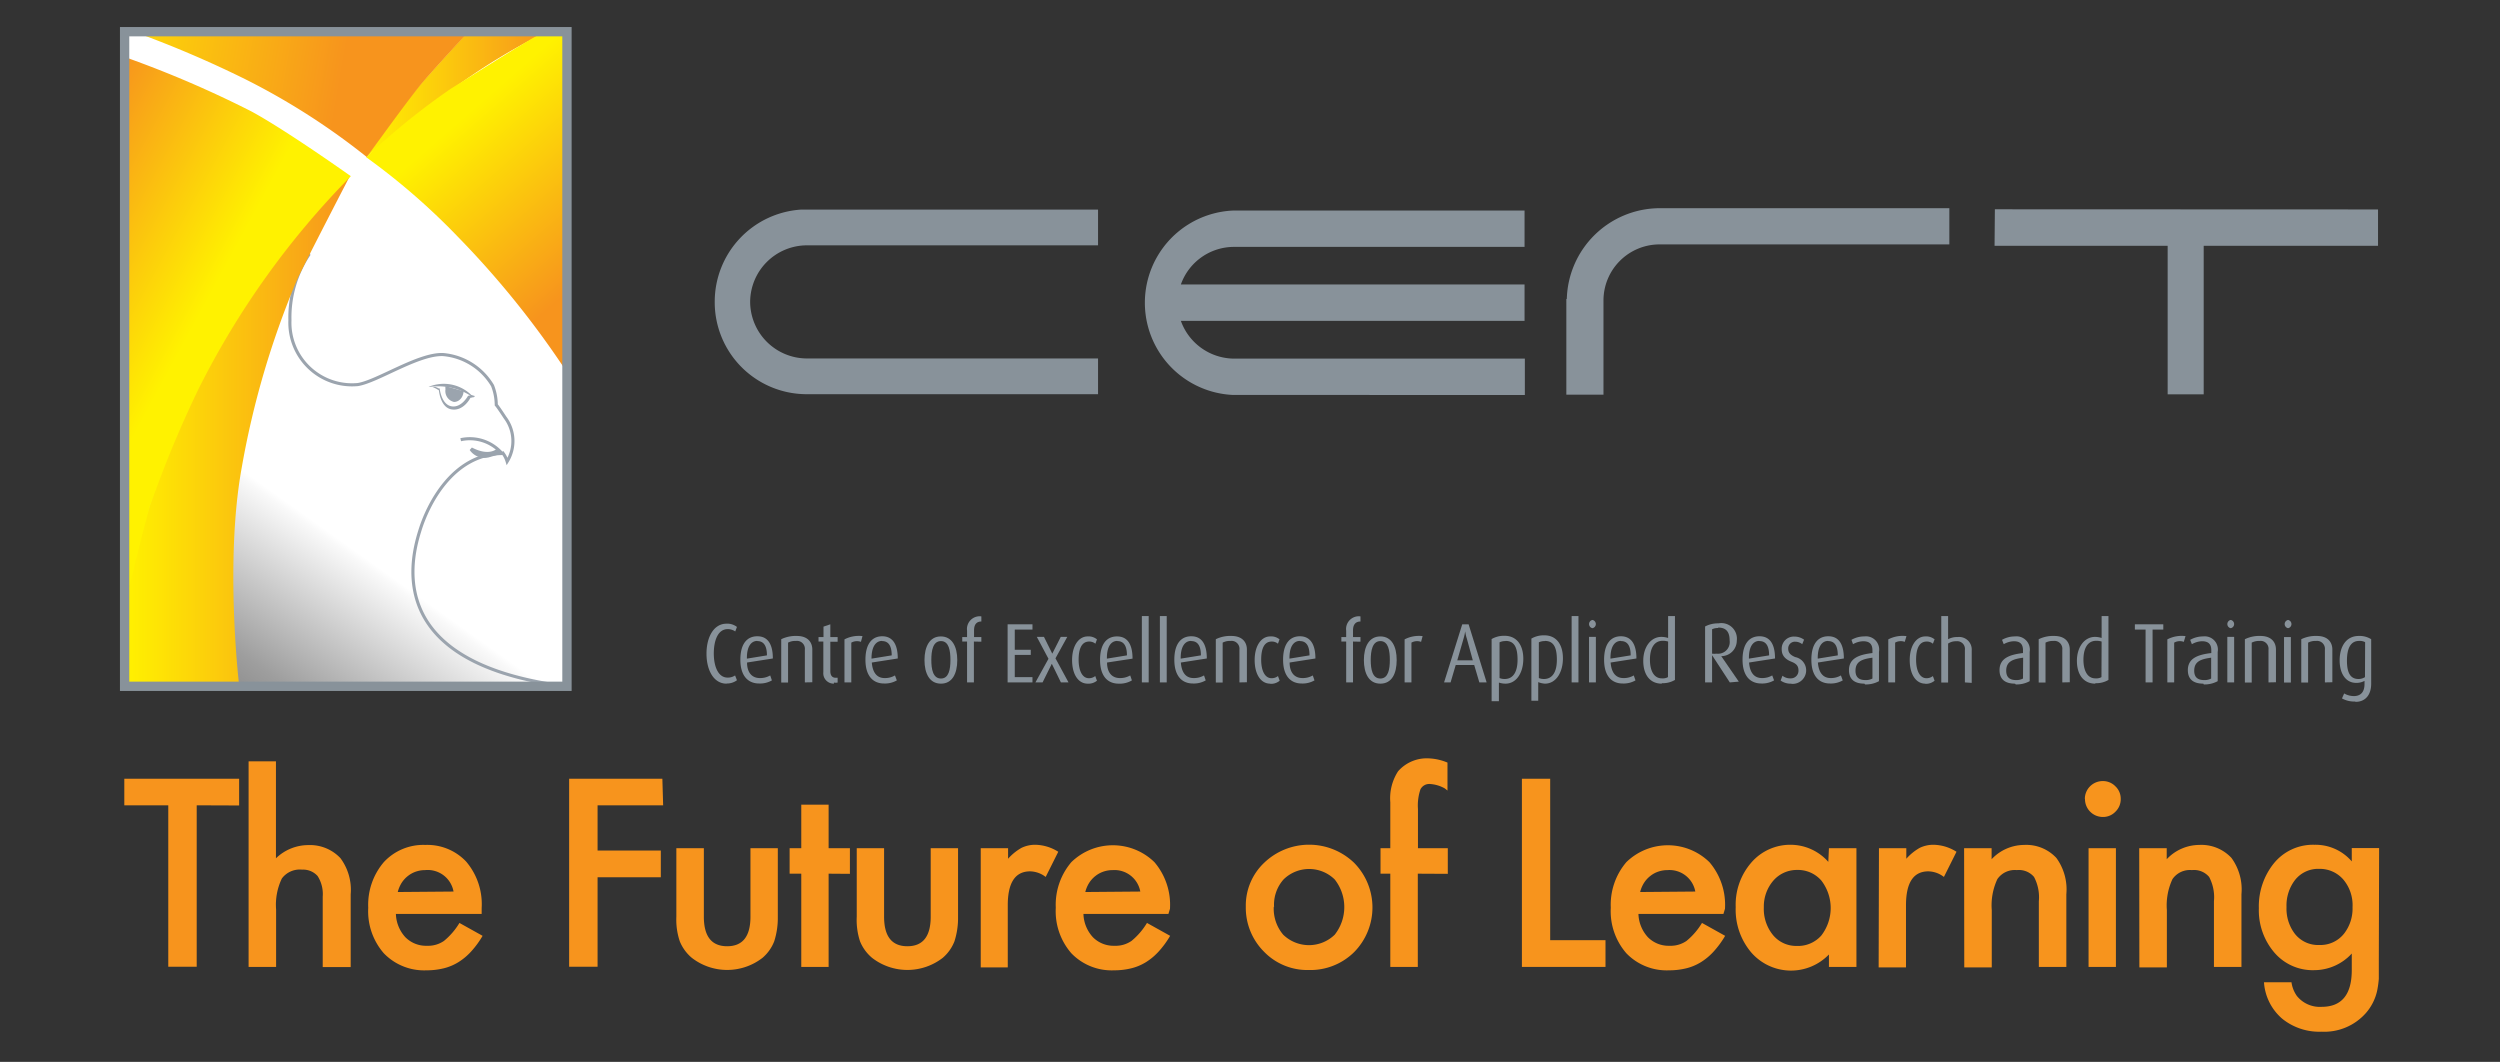 <svg id="Layer_1" data-name="Layer 1" xmlns="http://www.w3.org/2000/svg" xmlns:xlink="http://www.w3.org/1999/xlink" viewBox="0 0 160.9 68.34"><rect x="0" y="0" width="160.9" height="68.34" fill="#333333" stroke="none"/><defs><style>.cls-1{fill:url(#linear-gradient);}.cls-2{fill:#88929a;}.cls-3{fill:#f7941d;}.cls-12,.cls-4,.cls-6{fill:none;}.cls-4,.cls-6{stroke:#9ba4ae;}.cls-4{stroke-width:0.2px;}.cls-5{fill:#9ba4ae;}.cls-6{stroke-width:0.22px;}.cls-7{fill:url(#linear-gradient-2);}.cls-8{fill:url(#linear-gradient-3);}.cls-9{fill:url(#linear-gradient-4);}.cls-10{fill:url(#linear-gradient-5);}.cls-11{fill:url(#linear-gradient-6);}.cls-12{stroke:#88929a;stroke-miterlimit:3.86;stroke-width:0.6px;}</style><linearGradient id="linear-gradient" x1="25.82" y1="17.97" x2="1.45" y2="52.11" gradientUnits="userSpaceOnUse"><stop offset="0.38" stop-color="#fff"/><stop offset="0.39" stop-color="#f9f9f9"/><stop offset="0.51" stop-color="#c7c7c7"/><stop offset="0.61" stop-color="#9e9e9e"/><stop offset="0.72" stop-color="#7e7e7e"/><stop offset="0.82" stop-color="#676767"/><stop offset="0.92" stop-color="#595959"/><stop offset="1" stop-color="#545454"/><stop offset="1" stop-color="#6e6e6e"/></linearGradient><linearGradient id="linear-gradient-2" x1="8.01" y1="27.64" x2="22.54" y2="27.64" gradientUnits="userSpaceOnUse"><stop offset="0" stop-color="#fff200"/><stop offset="1" stop-color="#f7941d"/></linearGradient><linearGradient id="linear-gradient-3" x1="11.37" y1="22.98" x2="0.64" y2="17.16" xlink:href="#linear-gradient-2"/><linearGradient id="linear-gradient-4" x1="23.57" y1="6.05" x2="35.3" y2="6.05" xlink:href="#linear-gradient-2"/><linearGradient id="linear-gradient-5" x1="2.98" y1="1.88" x2="21.92" y2="5.19" xlink:href="#linear-gradient-2"/><linearGradient id="linear-gradient-6" x1="30.61" y1="6.86" x2="39.08" y2="16.58" xlink:href="#linear-gradient-2"/></defs><title>CERT future</title><rect class="cls-1" x="7.85" y="1.94" width="28.59" height="42.34"/><path class="cls-2" d="M48.28,19.47a3.66,3.66,0,0,0,3.61,3.6H70.67v2.3H51.84A5.92,5.92,0,0,1,46,19.52v-.14a5.94,5.94,0,0,1,5.55-5.89H70.67v2.3H51.89a3.66,3.66,0,0,0-3.61,3.6Z"/><path class="cls-2" d="M79.38,25.42a5.94,5.94,0,0,1,0-11.87H98.12v2.34H79.44A3.63,3.63,0,0,0,76,18.31H98.12v2.34H76a3.66,3.66,0,0,0,3.38,2.43H98.14v2.34Z"/><polygon class="cls-2" points="141.83 25.38 139.51 25.38 139.51 15.82 128.37 15.82 128.39 13.47 153.05 13.48 153.05 15.82 141.83 15.82 141.83 25.38"/><path class="cls-2" d="M100.84,19.24a6,6,0,0,1,5.91-5.84h18.71v2.33H106.8a3.61,3.61,0,0,0-3.6,3.58v6.09h-2.39V19.24Z"/><path class="cls-2" d="M46.76,44c-.83,0-1.29-.87-1.29-1.93s.46-1.93,1.29-1.93a1,1,0,0,1,.67.21l-.11.29a.84.84,0,0,0-.48-.15c-.66,0-.9.78-.9,1.57s.26,1.55.89,1.55a.81.81,0,0,0,.48-.14l.12.31a1.07,1.07,0,0,1-.68.21"/><path class="cls-2" d="M48.08,42.64c0,.66.33,1,.82,1a1.26,1.26,0,0,0,.67-.17l.11.32a1.54,1.54,0,0,1-.82.2c-.71,0-1.21-.48-1.21-1.53s.45-1.51,1.09-1.51,1,.46,1,1.43Zm.66-1.39c-.39,0-.68.35-.67,1.14l1.29-.21c0-.66-.24-.92-.62-.92"/><path class="cls-2" d="M51.8,43.92v-2.1a.51.51,0,0,0-.57-.57,1,1,0,0,0-.51.11v2.57h-.44V41.14a2.11,2.11,0,0,1,1-.21c.75,0,1,.45,1,.87v2.11Z"/><path class="cls-2" d="M53.67,44a.67.67,0,0,1-.68-.74V41.29h-.31V41H53v-.67l.44-.15V41h.47v.3h-.47V43.2c0,.23.09.42.34.42l.13,0v.31a.73.73,0,0,1-.24,0"/><path class="cls-2" d="M55.41,41.31a.75.75,0,0,0-.62.05v2.56h-.44V41.15a2,2,0,0,1,1.16-.21Z"/><path class="cls-2" d="M56.11,42.64c.05.66.34,1,.82,1a1.24,1.24,0,0,0,.67-.17l.12.32a1.54,1.54,0,0,1-.82.2c-.71,0-1.2-.48-1.2-1.53s.45-1.51,1.08-1.51,1,.46,1,1.43Zm.66-1.39c-.39,0-.68.35-.68,1.14l1.3-.21c0-.66-.24-.92-.62-.92"/><path class="cls-2" d="M60.56,44c-.74,0-1.06-.66-1.06-1.52s.33-1.52,1.05-1.52,1.06.65,1.06,1.52S61.29,44,60.56,44m0-2.74c-.52,0-.62.62-.62,1.22s.11,1.19.62,1.19.61-.6.61-1.19-.09-1.22-.61-1.22"/><path class="cls-2" d="M62.68,41.29v2.63h-.44V41.29h-.31V41h.31v-.41a.82.82,0,0,1,.92-.92V40c-.27,0-.47.15-.47.57V41h.47v.3Z"/><polygon class="cls-2" points="64.85 43.92 64.85 40.18 66.45 40.18 66.45 40.52 65.31 40.52 65.31 41.82 66.34 41.82 66.34 42.15 65.31 42.15 65.31 43.58 66.45 43.58 66.45 43.92 64.85 43.92"/><polygon class="cls-2" points="68.28 43.92 67.7 42.73 67.69 42.73 67.1 43.92 66.64 43.92 67.48 42.4 66.73 40.99 67.19 40.99 67.72 42.06 67.73 42.06 68.27 40.99 68.69 40.99 67.93 42.37 68.77 43.92 68.28 43.92"/><path class="cls-2" d="M70,44c-.59,0-1-.58-1-1.52s.44-1.52,1-1.52a.84.84,0,0,1,.6.19l-.1.28a.61.61,0,0,0-.4-.14c-.49,0-.68.48-.68,1.17s.23,1.19.66,1.19a.64.64,0,0,0,.41-.14l.11.3A.86.86,0,0,1,70,44"/><path class="cls-2" d="M71.25,42.64c0,.66.33,1,.82,1a1.27,1.27,0,0,0,.67-.17l.11.32A1.53,1.53,0,0,1,72,44c-.71,0-1.2-.48-1.2-1.53s.45-1.51,1.09-1.51,1,.46,1,1.43Zm.66-1.39c-.39,0-.68.35-.67,1.14l1.29-.21c0-.66-.24-.92-.62-.92"/><rect class="cls-2" x="73.49" y="39.65" width="0.44" height="4.27"/><rect class="cls-2" x="74.65" y="39.65" width="0.44" height="4.27"/><path class="cls-2" d="M76,42.64c.05.66.33,1,.82,1a1.26,1.26,0,0,0,.67-.17l.11.32a1.53,1.53,0,0,1-.82.2c-.71,0-1.2-.48-1.2-1.53s.45-1.51,1.09-1.51,1,.46,1,1.43Zm.66-1.39c-.39,0-.68.35-.67,1.14l1.3-.21c0-.66-.24-.92-.62-.92"/><path class="cls-2" d="M79.77,43.92v-2.1a.51.51,0,0,0-.57-.57,1,1,0,0,0-.51.11v2.57h-.44V41.14a2.09,2.09,0,0,1,1-.21c.75,0,1,.45,1,.87v2.11Z"/><path class="cls-2" d="M81.75,44c-.59,0-1-.58-1-1.52s.44-1.52,1-1.52a.84.84,0,0,1,.6.19l-.1.28a.6.6,0,0,0-.4-.14c-.5,0-.68.48-.68,1.17s.23,1.19.67,1.19a.64.64,0,0,0,.41-.14l.11.3a.85.85,0,0,1-.6.2"/><path class="cls-2" d="M83,42.64c0,.66.33,1,.82,1a1.26,1.26,0,0,0,.67-.17l.11.32a1.54,1.54,0,0,1-.82.2c-.71,0-1.2-.48-1.2-1.53s.45-1.51,1.08-1.51,1,.46,1,1.43Zm.66-1.39c-.39,0-.68.35-.67,1.14l1.29-.21c0-.66-.24-.92-.62-.92"/><path class="cls-2" d="M87.08,41.29v2.63h-.44V41.29h-.31V41h.31v-.41a.82.82,0,0,1,.92-.92V40c-.27,0-.48.15-.48.57V41h.48v.3Z"/><path class="cls-2" d="M88.84,44c-.74,0-1.06-.66-1.06-1.52s.33-1.52,1.06-1.52,1.05.65,1.05,1.52S89.58,44,88.84,44m0-2.74c-.51,0-.62.62-.62,1.22s.11,1.19.62,1.19.61-.6.61-1.19-.09-1.22-.61-1.22"/><path class="cls-2" d="M91.46,41.31a.74.74,0,0,0-.62.05v2.56H90.4V41.15a2,2,0,0,1,1.16-.21Z"/><path class="cls-2" d="M95.21,43.92l-.33-1.12H93.69l-.33,1.12h-.42l1.17-3.74h.41l1.16,3.74Zm-.81-2.84a2.44,2.44,0,0,1-.1-.45h0a3.45,3.45,0,0,1-.1.45l-.41,1.42h1Z"/><path class="cls-2" d="M96.89,44a1.34,1.34,0,0,1-.42-.07v1.2H96v-4a1.57,1.57,0,0,1,.84-.21c.76,0,1.2.58,1.2,1.48S97.6,44,96.89,44m0-2.74a.84.84,0,0,0-.38.08v2.3a.86.86,0,0,0,.33.06c.55,0,.83-.46.83-1.24s-.2-1.21-.77-1.21"/><path class="cls-2" d="M99.43,44A1.35,1.35,0,0,1,99,43.9v1.2h-.44v-4a1.58,1.58,0,0,1,.84-.21c.76,0,1.19.58,1.19,1.48S100.15,44,99.43,44m0-2.74a.86.86,0,0,0-.39.08v2.3a.86.86,0,0,0,.33.06c.55,0,.83-.46.83-1.24s-.2-1.21-.77-1.21"/><rect class="cls-2" x="101.15" y="39.65" width="0.44" height="4.27"/><path class="cls-2" d="M102.49,40.43a.27.27,0,0,1,0-.53.27.27,0,0,1,0,.53m-.22,3.49,0-2.93h.44v2.93h-.44Z"/><path class="cls-2" d="M103.66,42.64c.05.66.34,1,.82,1a1.25,1.25,0,0,0,.67-.17l.11.32a1.53,1.53,0,0,1-.82.2c-.71,0-1.2-.48-1.2-1.53s.45-1.51,1.08-1.51,1,.46,1,1.43Zm.66-1.39c-.39,0-.68.35-.67,1.14l1.3-.21c0-.66-.24-.92-.62-.92"/><path class="cls-2" d="M106.95,44c-.77,0-1.19-.59-1.19-1.47s.48-1.54,1.17-1.54a1.47,1.47,0,0,1,.43.07V39.65h.44v4.11a1.54,1.54,0,0,1-.85.21m.41-2.68a1.16,1.16,0,0,0-.34-.05c-.62,0-.83.58-.83,1.22s.22,1.2.77,1.2a.69.69,0,0,0,.39-.08Z"/><path class="cls-2" d="M111.33,43.92l-1.14-1.75h0v1.75h-.45v-3.6a1.75,1.75,0,0,1,.86-.2,1,1,0,0,1,1.18,1.11,1,1,0,0,1-1,1h0l1.13,1.64Zm-.75-3.5a.81.81,0,0,0-.39.08v1.57a1.54,1.54,0,0,0,.3,0,.75.75,0,0,0,.83-.84c0-.57-.23-.84-.74-.84"/><path class="cls-2" d="M112.57,42.64c.05.66.34,1,.83,1a1.26,1.26,0,0,0,.66-.17l.12.32a1.55,1.55,0,0,1-.82.2c-.71,0-1.21-.48-1.21-1.53s.45-1.51,1.09-1.51,1,.46,1,1.43Zm.66-1.39c-.39,0-.68.35-.67,1.14l1.3-.21c0-.66-.24-.92-.62-.92"/><path class="cls-2" d="M115.29,44a1.11,1.11,0,0,1-.69-.2l.12-.31a.79.79,0,0,0,.53.17.49.49,0,0,0,.5-.51c0-.3-.15-.44-.45-.56-.53-.21-.63-.52-.63-.82a.78.78,0,0,1,.81-.8,1.07,1.07,0,0,1,.63.2l-.12.29a.72.72,0,0,0-.45-.16.43.43,0,0,0-.45.46c0,.28.19.42.45.53a.87.87,0,0,1-.25,1.72"/><path class="cls-2" d="M117,42.64c.05.66.34,1,.82,1a1.24,1.24,0,0,0,.66-.17l.12.32a1.54,1.54,0,0,1-.82.2c-.71,0-1.2-.48-1.2-1.53s.45-1.51,1.09-1.51,1,.46,1,1.43Zm.66-1.39c-.39,0-.68.35-.67,1.14l1.29-.21c0-.66-.24-.92-.62-.92"/><path class="cls-2" d="M120,44c-.7,0-1-.33-1-.87,0-.78.67-1,1.51-1.1v-.18c0-.45-.25-.58-.6-.58a1.4,1.4,0,0,0-.65.19l-.1-.28a1.63,1.63,0,0,1,.83-.22.85.85,0,0,1,.94,1v1.88a1.74,1.74,0,0,1-.9.21m.48-1.72c-.68.09-1.09.25-1.09.84,0,.43.24.6.64.6a.91.91,0,0,0,.45-.1Z"/><path class="cls-2" d="M122.59,41.31a.74.74,0,0,0-.62.05v2.56h-.44V41.15a2,2,0,0,1,1.17-.21Z"/><path class="cls-2" d="M123.91,44c-.59,0-1-.58-1-1.52s.44-1.52,1-1.52a.85.85,0,0,1,.6.19l-.11.28a.59.59,0,0,0-.4-.14c-.49,0-.68.48-.68,1.17s.23,1.19.67,1.19a.65.65,0,0,0,.41-.14l.11.3a.87.87,0,0,1-.61.2"/><path class="cls-2" d="M126.46,43.92V41.84a.5.5,0,0,0-.55-.57.91.91,0,0,0-.53.15v2.51h-.44V39.65h.44v1.49A1.24,1.24,0,0,1,126,41a.81.81,0,0,1,.9.86v2.09Z"/><path class="cls-2" d="M129.69,44c-.7,0-1-.33-1-.87,0-.78.67-1,1.51-1.1v-.18c0-.45-.25-.58-.59-.58a1.39,1.39,0,0,0-.65.19l-.11-.28a1.65,1.65,0,0,1,.83-.22.86.86,0,0,1,.95,1v1.88a1.77,1.77,0,0,1-.9.21m.48-1.72c-.68.09-1.09.25-1.09.84,0,.43.24.6.64.6a.88.88,0,0,0,.44-.1Z"/><path class="cls-2" d="M132.73,43.92v-2.1a.51.51,0,0,0-.57-.57,1.05,1.05,0,0,0-.51.11v2.57h-.44V41.14a2.1,2.1,0,0,1,1-.21c.75,0,1,.45,1,.87v2.11Z"/><path class="cls-2" d="M134.86,44c-.77,0-1.19-.59-1.19-1.47s.48-1.54,1.17-1.54a1.44,1.44,0,0,1,.42.07V39.65h.44v4.11a1.54,1.54,0,0,1-.85.21m.41-2.68a1.15,1.15,0,0,0-.34-.05c-.62,0-.83.58-.83,1.22s.22,1.2.77,1.2a.68.68,0,0,0,.39-.08Z"/><polygon class="cls-2" points="138.54 40.52 138.54 43.92 138.09 43.92 138.09 40.52 137.4 40.52 137.4 40.18 139.23 40.18 139.23 40.52 138.54 40.52"/><path class="cls-2" d="M140.55,41.31a.74.74,0,0,0-.62.05v2.56h-.44V41.15a2,2,0,0,1,1.17-.21Z"/><path class="cls-2" d="M141.81,44c-.7,0-1-.33-1-.87,0-.78.67-1,1.51-1.1v-.18c0-.45-.25-.58-.6-.58a1.39,1.39,0,0,0-.65.19l-.11-.28a1.67,1.67,0,0,1,.83-.22.85.85,0,0,1,.94,1v1.88a1.76,1.76,0,0,1-.9.21m.48-1.72c-.68.09-1.09.25-1.09.84,0,.43.24.6.64.6a.9.9,0,0,0,.45-.1Z"/><path class="cls-2" d="M143.57,40.43a.27.27,0,0,1,0-.53.27.27,0,0,1,0,.53m-.22,3.49,0-2.93h.44v2.93h-.44Z"/><path class="cls-2" d="M146,43.92v-2.1a.51.51,0,0,0-.57-.57,1.06,1.06,0,0,0-.51.11v2.57h-.44V41.14a2.1,2.1,0,0,1,1-.21c.75,0,1,.45,1,.87v2.11Z"/><path class="cls-2" d="M147.26,40.43a.27.27,0,0,1,0-.53.27.27,0,0,1,0,.53M147,43.92,147,41h.44v2.93H147Z"/><path class="cls-2" d="M149.63,43.92v-2.1a.51.51,0,0,0-.57-.57,1,1,0,0,0-.51.11v2.57h-.44V41.14a2.1,2.1,0,0,1,1-.21c.75,0,1,.45,1,.87v2.11Z"/><path class="cls-2" d="M151.57,45.15a1.61,1.61,0,0,1-.84-.2l.14-.32a1.26,1.26,0,0,0,.62.17c.5,0,.69-.33.69-.77v-.21a1.06,1.06,0,0,1-.54.13c-.64,0-1.06-.56-1.06-1.45s.42-1.57,1.23-1.57a1.39,1.39,0,0,1,.8.21V44c0,.74-.39,1.17-1,1.17m.61-3.84a.72.72,0,0,0-.39-.08c-.55,0-.78.49-.78,1.27s.22,1.18.74,1.18a.76.76,0,0,0,.42-.12Z"/><path class="cls-3" d="M12.66,51.83V62.22H10.83V51.83H8V50.12h7.39v1.72Z"/><path class="cls-3" d="M16,49h1.76v6.24a3,3,0,0,1,2.08-.85,2.69,2.69,0,0,1,2.07.84,3.41,3.41,0,0,1,.66,2.33v4.68H20.77V57.71a2.15,2.15,0,0,0-.33-1.33,1.25,1.25,0,0,0-1-.41,1.44,1.44,0,0,0-1.3.57,3.92,3.92,0,0,0-.37,2v3.69H16Z"/><path class="cls-3" d="M31,58.82H25.48a2.32,2.32,0,0,0,.61,1.5,1.87,1.87,0,0,0,1.39.55,1.8,1.8,0,0,0,1.09-.31,4.46,4.46,0,0,0,1-1.16l1.49.83a5.88,5.88,0,0,1-.73,1,3.89,3.89,0,0,1-.82.69,3.28,3.28,0,0,1-.95.4,4.6,4.6,0,0,1-1.11.13,3.6,3.6,0,0,1-2.75-1.1,4.12,4.12,0,0,1-1-2.93,4.23,4.23,0,0,1,1-2.93,3.46,3.46,0,0,1,2.68-1.11A3.43,3.43,0,0,1,30,55.45a4.23,4.23,0,0,1,1,3Zm-1.81-1.44A1.69,1.69,0,0,0,27.36,56a1.83,1.83,0,0,0-.6.1,1.73,1.73,0,0,0-.51.28,1.79,1.79,0,0,0-.4.44,2.05,2.05,0,0,0-.25.59Z"/><path class="cls-3" d="M42.68,51.83H38.46v2.91h4.07v1.72H38.46v5.76H36.63V50.12h6Z"/><path class="cls-3" d="M45.3,54.59V59q0,1.9,1.5,1.9t1.5-1.9V54.59h1.76V59a4.92,4.92,0,0,1-.23,1.58,2.66,2.66,0,0,1-.76,1.07,3.71,3.71,0,0,1-4.54,0,2.71,2.71,0,0,1-.78-1.07A4.38,4.38,0,0,1,43.53,59V54.59Z"/><path class="cls-3" d="M53.33,56.23v6H51.57v-6h-.75V54.59h.75v-2.8h1.76v2.8h1.37v1.65Z"/><path class="cls-3" d="M56.9,54.59V59q0,1.9,1.5,1.9T59.9,59V54.59h1.76V59a4.92,4.92,0,0,1-.23,1.58,2.66,2.66,0,0,1-.76,1.07,3.71,3.71,0,0,1-4.54,0,2.71,2.71,0,0,1-.78-1.07A4.38,4.38,0,0,1,55.14,59V54.59Z"/><path class="cls-3" d="M63.12,54.59h1.76v.68a3.35,3.35,0,0,1,.86-.7,2,2,0,0,1,.91-.2,2.85,2.85,0,0,1,1.46.45l-.81,1.62a1.69,1.69,0,0,0-1-.36q-1.44,0-1.44,2.18v4H63.12Z"/><path class="cls-3" d="M75.2,58.82H69.73a2.32,2.32,0,0,0,.61,1.5,1.87,1.87,0,0,0,1.39.55,1.8,1.8,0,0,0,1.09-.31,4.46,4.46,0,0,0,1-1.16l1.49.83a5.88,5.88,0,0,1-.73,1,3.88,3.88,0,0,1-.82.69,3.28,3.28,0,0,1-.95.4,4.6,4.6,0,0,1-1.11.13,3.6,3.6,0,0,1-2.75-1.1,4.12,4.12,0,0,1-1-2.93,4.23,4.23,0,0,1,1-2.93,3.83,3.83,0,0,1,5.35,0,4.23,4.23,0,0,1,1,3Zm-1.81-1.44A1.69,1.69,0,0,0,71.61,56a1.83,1.83,0,0,0-.6.1,1.73,1.73,0,0,0-.51.28,1.79,1.79,0,0,0-.4.44,2,2,0,0,0-.25.59Z"/><path class="cls-3" d="M80.18,58.35a3.79,3.79,0,0,1,1.18-2.82,4.18,4.18,0,0,1,5.79,0,4.09,4.09,0,0,1,0,5.75,4,4,0,0,1-2.92,1.15,3.88,3.88,0,0,1-2.88-1.18A4,4,0,0,1,80.18,58.35Zm1.8,0a2.58,2.58,0,0,0,.61,1.81,2.38,2.38,0,0,0,3.31,0,2.87,2.87,0,0,0,0-3.56,2.35,2.35,0,0,0-3.29,0A2.45,2.45,0,0,0,82,58.38Z"/><path class="cls-3" d="M91.25,56.23v6H89.48v-6h-.63V54.59h.63V51.64a3.2,3.2,0,0,1,.5-2,2.46,2.46,0,0,1,2-.83,3.46,3.46,0,0,1,1.18.27v1.8L93,50.75a2.21,2.21,0,0,0-.94-.29.64.64,0,0,0-.64.34,3.26,3.26,0,0,0-.16,1.27v2.52h1.92v1.65Z"/><path class="cls-3" d="M99.77,50.12V60.51h3.56v1.72H97.95V50.12Z"/><path class="cls-3" d="M110.92,58.82h-5.47a2.32,2.32,0,0,0,.61,1.5,1.87,1.87,0,0,0,1.39.55,1.8,1.8,0,0,0,1.09-.31,4.45,4.45,0,0,0,1-1.16l1.49.83a5.93,5.93,0,0,1-.73,1,3.86,3.86,0,0,1-.82.69,3.28,3.28,0,0,1-.95.4,4.6,4.6,0,0,1-1.11.13,3.6,3.6,0,0,1-2.75-1.1,4.12,4.12,0,0,1-1-2.93,4.23,4.23,0,0,1,1-2.93,3.83,3.83,0,0,1,5.35,0,4.23,4.23,0,0,1,1,3Zm-1.81-1.44A1.69,1.69,0,0,0,107.32,56a1.83,1.83,0,0,0-.6.1,1.72,1.72,0,0,0-.51.28,1.78,1.78,0,0,0-.4.44,2,2,0,0,0-.25.59Z"/><path class="cls-3" d="M117.71,54.59h1.77v7.64h-1.77v-.8a3.39,3.39,0,0,1-5-.13,4.26,4.26,0,0,1-1-2.92,4.13,4.13,0,0,1,1-2.86,3.31,3.31,0,0,1,2.57-1.15,3.25,3.25,0,0,1,2.39,1.1Zm-4.19,3.8a2.66,2.66,0,0,0,.59,1.79,1.93,1.93,0,0,0,1.52.7,2,2,0,0,0,1.59-.67,2.9,2.9,0,0,0,0-3.54,2,2,0,0,0-1.57-.68,2,2,0,0,0-1.52.69A2.55,2.55,0,0,0,113.52,58.38Z"/><path class="cls-3" d="M120.93,54.59h1.76v.68a3.36,3.36,0,0,1,.86-.7,2,2,0,0,1,.91-.2,2.84,2.84,0,0,1,1.46.45l-.81,1.62a1.69,1.69,0,0,0-1-.36q-1.44,0-1.44,2.18v4h-1.76Z"/><path class="cls-3" d="M126.41,54.59h1.77v.71a2.89,2.89,0,0,1,2.09-.92,2.64,2.64,0,0,1,2.08.84,3.44,3.44,0,0,1,.64,2.33v4.68h-1.77V58a2.79,2.79,0,0,0-.31-1.56,1.27,1.27,0,0,0-1.11-.44,1.36,1.36,0,0,0-1.25.58,4,4,0,0,0-.36,2v3.68h-1.77Z"/><path class="cls-3" d="M134.18,51.41a1.15,1.15,0,0,1,1.15-1.14,1.11,1.11,0,0,1,.82.34,1.09,1.09,0,0,1,.34.81,1.11,1.11,0,0,1-.34.82,1.09,1.09,0,0,1-.81.34,1.15,1.15,0,0,1-1.15-1.16Zm2,3.18v7.64h-1.76V54.59Z"/><path class="cls-3" d="M137.68,54.59h1.77v.71a2.89,2.89,0,0,1,2.09-.92,2.64,2.64,0,0,1,2.08.84,3.44,3.44,0,0,1,.64,2.33v4.68h-1.77V58a2.79,2.79,0,0,0-.31-1.56,1.27,1.27,0,0,0-1.11-.44,1.36,1.36,0,0,0-1.25.58,4,4,0,0,0-.36,2v3.68h-1.77Z"/><path class="cls-3" d="M153.1,62q0,.54,0,1a6.56,6.56,0,0,1-.1.73,3.23,3.23,0,0,1-.74,1.48,3.57,3.57,0,0,1-2.85,1.19,3.79,3.79,0,0,1-2.52-.83,3.38,3.38,0,0,1-1.18-2.35h1.77a2,2,0,0,0,.34.87,1.89,1.89,0,0,0,1.6.71q1.94,0,1.94-2.37V61.37a3.29,3.29,0,0,1-2.42,1.07,3.25,3.25,0,0,1-2.56-1.13,4.18,4.18,0,0,1-1-2.86,4.4,4.4,0,0,1,.93-2.84,3.24,3.24,0,0,1,2.65-1.24,3.08,3.08,0,0,1,2.4,1.07v-.86h1.76Zm-1.69-3.62a2.56,2.56,0,0,0-.6-1.78,2,2,0,0,0-1.54-.68,1.9,1.9,0,0,0-1.58.74,2.7,2.7,0,0,0-.53,1.72,2.67,2.67,0,0,0,.53,1.71,1.9,1.9,0,0,0,1.58.73,1.94,1.94,0,0,0,1.6-.74A2.62,2.62,0,0,0,151.41,58.42Z"/><path class="cls-4" d="M29.65,28.3a2.73,2.73,0,0,1,2.58.8l0,.09c-3.09.1-4.69,3.24-5.22,5-.7,2.24-2,8.59,9.56,10l-25,0s-.84-12,.59-17.87a23,23,0,0,1,7.26-12.18l.45,2.26a7.29,7.29,0,0,0-1.21,4.21,4,4,0,0,0,4.37,4.14c1.26-.2,3.91-2,5.49-1.93a4.11,4.11,0,0,1,3.18,2,3.47,3.47,0,0,1,.24,1.24c.12.13.47.67.57.82a2.51,2.51,0,0,1,.13,2.82,1.72,1.72,0,0,0-.33-.61"/><path class="cls-5" d="M30.5,25.6a2.54,2.54,0,0,0-2.92-.7l.09,0a3.88,3.88,0,0,1,2.71.63Z"/><path class="cls-5" d="M30.36,25.43s-.07,0-.24.05h0l0,0s-.42.78-1.06.67S28.3,25.06,28.3,25v0l-.06,0A1,1,0,0,0,28,24.9h-.18a2.18,2.18,0,0,1,.42.22l0-.07s.07,1.18.83,1.3,1.19-.71,1.21-.75l0,0c.1,0,.32-.09.29-.11Z"/><path class="cls-5" d="M28.67,24.85a.91.91,0,0,0,0,.21.72.72,0,0,0,.55.81c.32,0,.59-.28.62-.69Z"/><path class="cls-6" d="M32,29s-.53.5-1.68-.1a1.05,1.05,0,0,0,1.11.43l.69-.2Z"/><path class="cls-7" d="M22.54,11.29a53.82,53.82,0,0,0-10.46,15C8.26,34.63,8,40,8,40V44h7.38s-.92-7.83.17-13.86A55.8,55.8,0,0,1,19.12,18C19.75,16.66,22.54,11.29,22.54,11.29Z"/><path class="cls-8" d="M8.14,3.71a68.81,68.81,0,0,1,8,3.44c2.22,1.19,6.44,4.19,6.44,4.19a53.77,53.77,0,0,0-9.83,13.75,71.67,71.67,0,0,0-3.06,7.38c-.23.68-1.51,5.62-1.68,7S8.14,3.71,8.14,3.71Z"/><path class="cls-9" d="M23.57,10.12s2.23-3.27,3.6-4.82c2-2.22,3-3.31,3-3.31H35.3a39.76,39.76,0,0,0-5.87,3.52C27.58,6.89,25.66,8.36,23.57,10.12Z"/><path class="cls-10" d="M8.81,2.11a69.29,69.29,0,0,1,7,3,44.39,44.39,0,0,1,7.8,5s2.77-3.86,3.6-4.82,3-3.31,3-3.31Z"/><path class="cls-11" d="M23.57,10.12A44.9,44.9,0,0,1,29,5.72C31.36,4.25,34.51,2.24,35.14,2a1.82,1.82,0,0,1,1.3.17l-.08,21.59a58.33,58.33,0,0,0-6.92-8.55A43.08,43.08,0,0,0,23.57,10.12Z"/><rect class="cls-12" x="8.02" y="2.04" width="28.47" height="42.13"/></svg>
